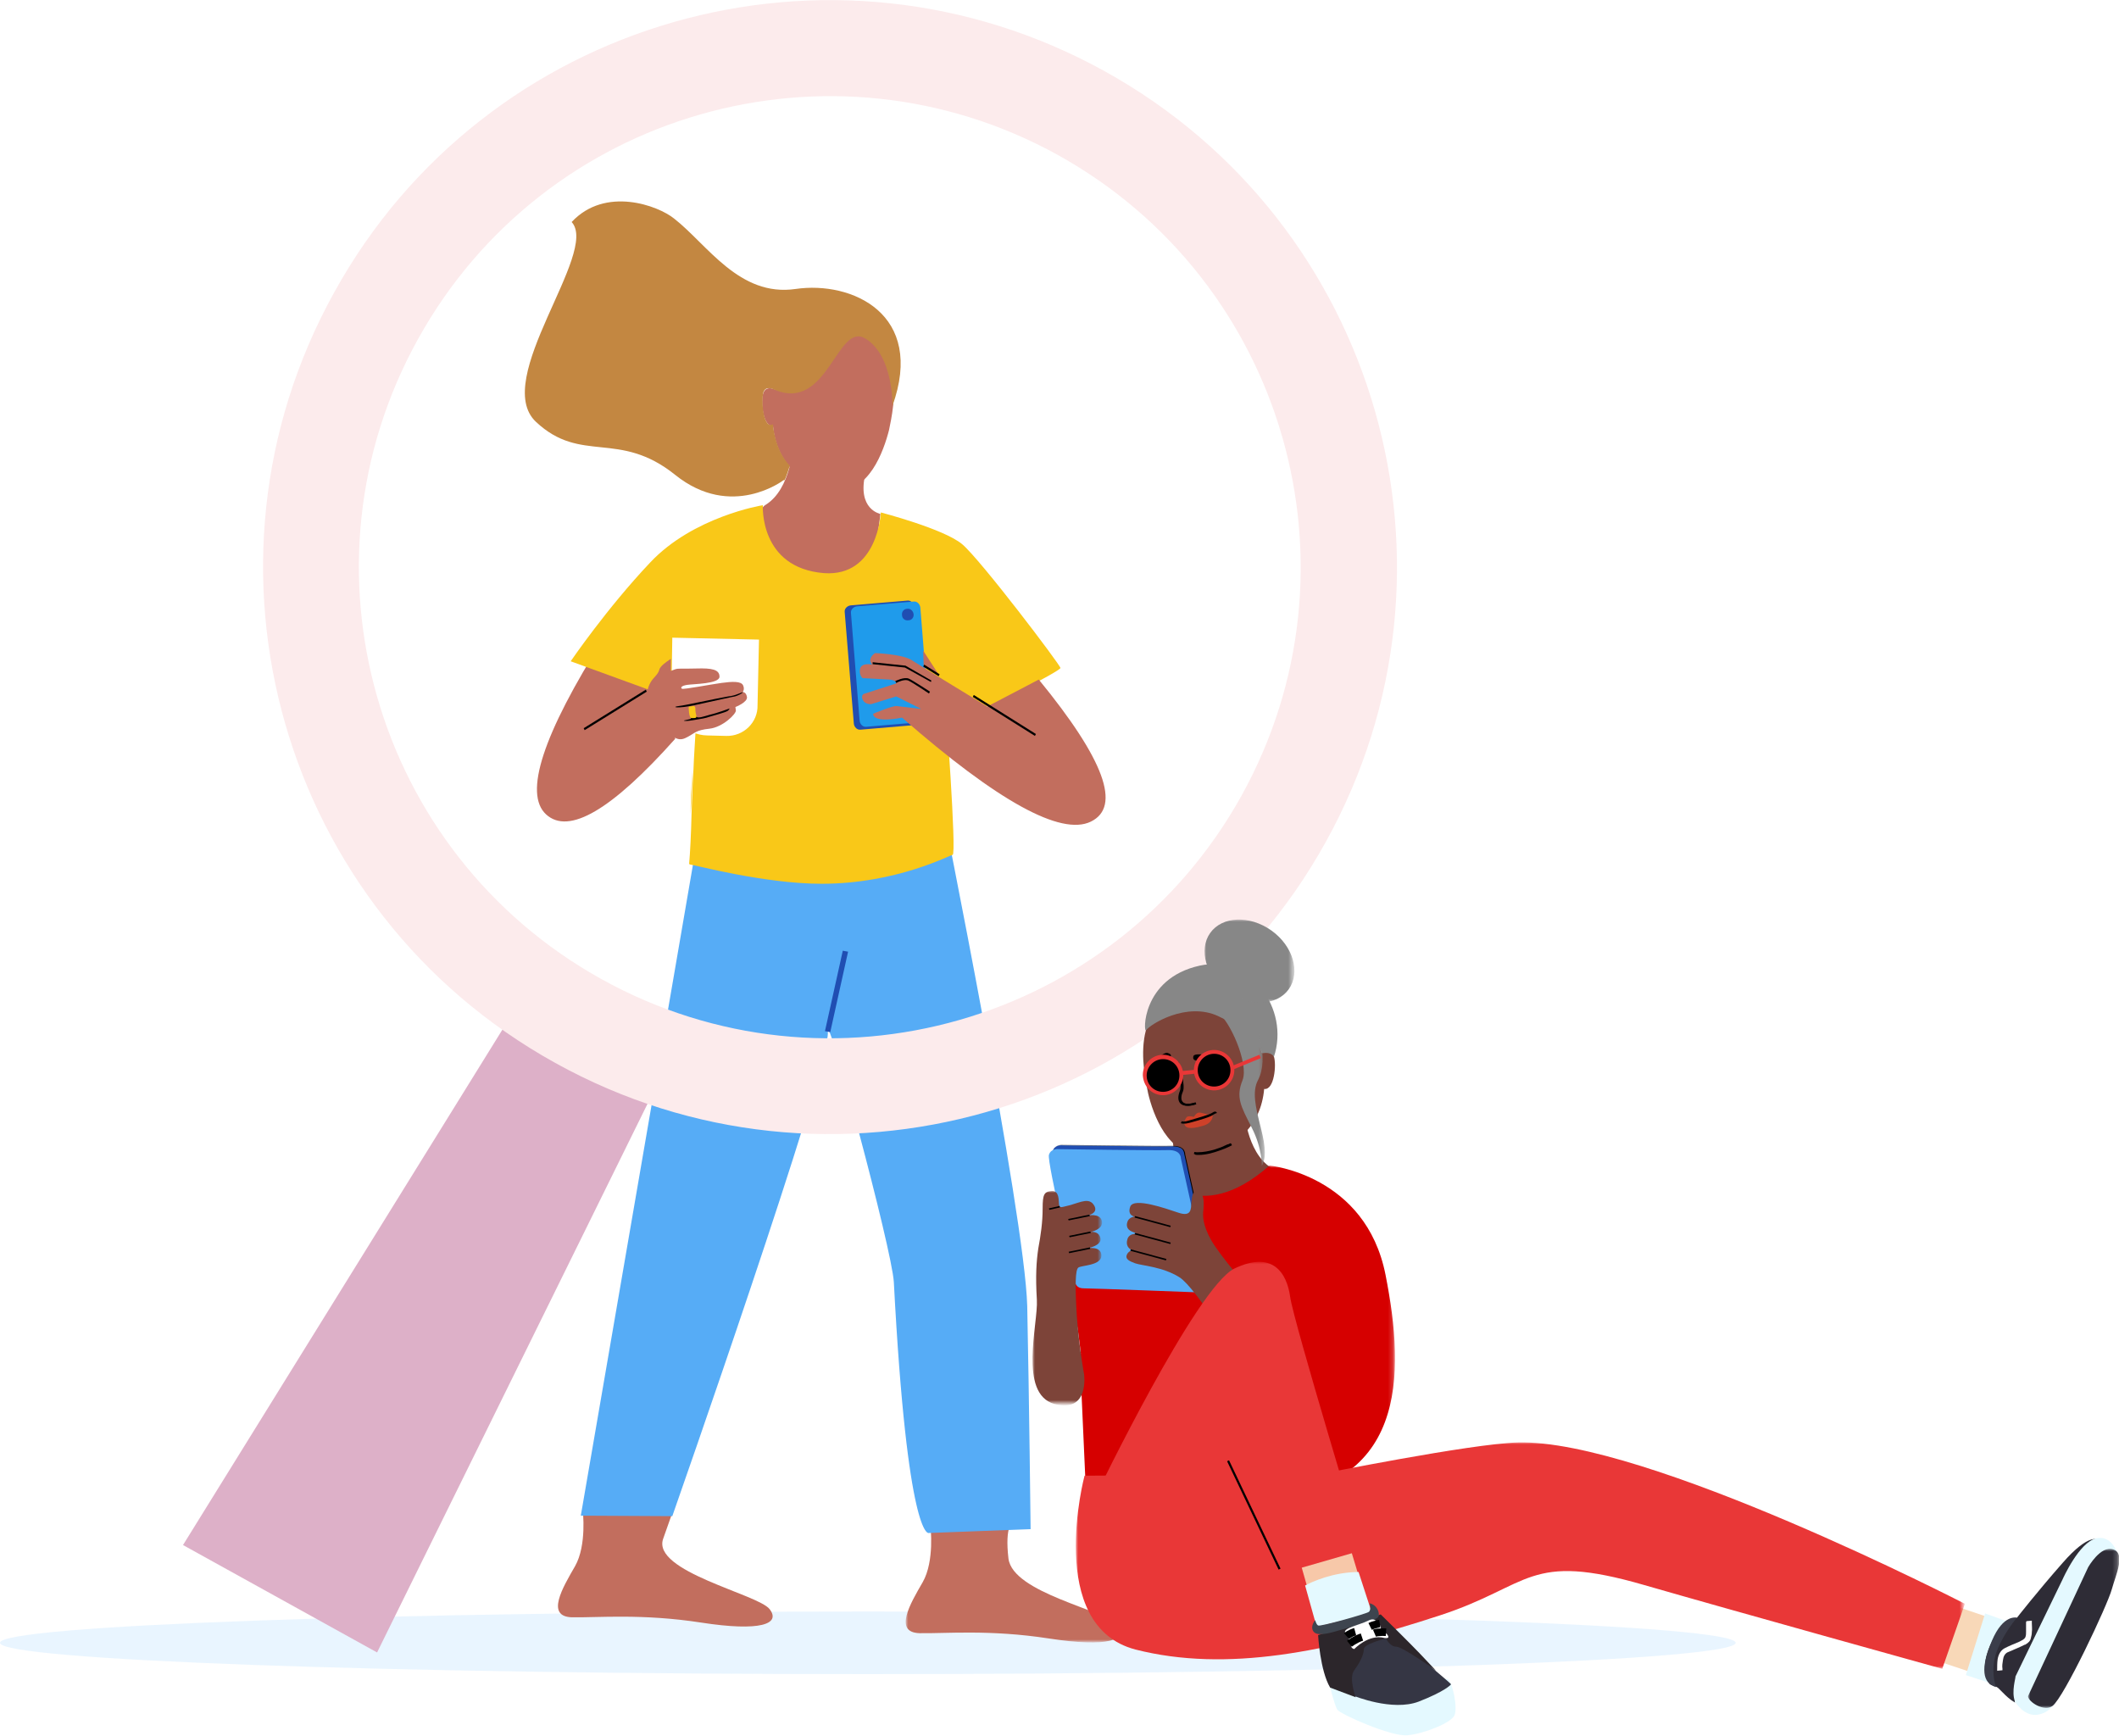 <?xml version="1.0" encoding="utf-8"?>
<!-- Generator: Adobe Illustrator 24.2.0, SVG Export Plug-In . SVG Version: 6.00 Build 0)  -->
<svg version="1.1" id="Capa_1" xmlns="http://www.w3.org/2000/svg" xmlns:xlink="http://www.w3.org/1999/xlink" x="0px" y="0px"
	 viewBox="0 0 440 360.4" style="enable-background:new 0 0 440 360.4;" xml:space="preserve">
<style type="text/css">
	.st0{opacity:0.5;fill:#D5ECFF;enable-background:new    ;}
	.st1{fill-rule:evenodd;clip-rule:evenodd;fill:#FFFFFF;filter:url(#Adobe_OpacityMaskFilter);}
	.st2{mask:url(#mask0_0_1_1_);}
	.st3{fill-rule:evenodd;clip-rule:evenodd;fill:#C26E5E;}
	.st4{fill-rule:evenodd;clip-rule:evenodd;fill:#56ACF6;}
	.st5{fill:#204EB2;}
	.st6{fill-rule:evenodd;clip-rule:evenodd;fill:#F9C818;}
	.st7{fill-rule:evenodd;clip-rule:evenodd;fill:#204EB2;}
	.st8{fill-rule:evenodd;clip-rule:evenodd;fill:#1F9BEB;}
	.st9{fill-rule:evenodd;clip-rule:evenodd;}
	.st10{fill-rule:evenodd;clip-rule:evenodd;fill:#FFFFFF;}
	.st11{fill-rule:evenodd;clip-rule:evenodd;fill:#C38741;}
	.st12{fill-rule:evenodd;clip-rule:evenodd;fill:#DDB0C8;}
	.st13{fill-rule:evenodd;clip-rule:evenodd;fill:#FCEBEC;}
	.st14{fill-rule:evenodd;clip-rule:evenodd;fill:#D60000;}
	.st15{fill-rule:evenodd;clip-rule:evenodd;fill:#7D4439;}
	.st16{fill-rule:evenodd;clip-rule:evenodd;fill:#864A56;}
	.st17{fill-rule:evenodd;clip-rule:evenodd;fill:#FFFFFF;filter:url(#Adobe_OpacityMaskFilter_1_);}
	.st18{mask:url(#mask1_0_1_1_);}
	.st19{fill-rule:evenodd;clip-rule:evenodd;fill:#FFFFFF;filter:url(#Adobe_OpacityMaskFilter_2_);}
	.st20{mask:url(#mask2_0_1_1_);}
	.st21{fill-rule:evenodd;clip-rule:evenodd;fill:#FFFFFF;filter:url(#Adobe_OpacityMaskFilter_3_);}
	.st22{mask:url(#mask3_0_1_1_);}
	.st23{fill-rule:evenodd;clip-rule:evenodd;fill:#F8D8B8;}
	.st24{fill-rule:evenodd;clip-rule:evenodd;fill:#E4F9FF;}
	.st25{fill-rule:evenodd;clip-rule:evenodd;fill:#2E2C36;}
	.st26{fill-rule:evenodd;clip-rule:evenodd;fill:#FFFFFF;filter:url(#Adobe_OpacityMaskFilter_4_);}
	.st27{mask:url(#mask4_0_1_1_);}
	.st28{fill-rule:evenodd;clip-rule:evenodd;fill:#3B3D4A;}
	.st29{fill:#FFFFFF;}
	.st30{fill-rule:evenodd;clip-rule:evenodd;fill:#FFFFFF;filter:url(#Adobe_OpacityMaskFilter_5_);}
	.st31{mask:url(#mask5_0_1_1_);}
	.st32{fill-rule:evenodd;clip-rule:evenodd;fill:#E93737;}
	.st33{fill-rule:evenodd;clip-rule:evenodd;fill:#FFFFFF;filter:url(#Adobe_OpacityMaskFilter_6_);}
	.st34{mask:url(#mask6_0_1_1_);}
	.st35{fill-rule:evenodd;clip-rule:evenodd;fill:#F7C8A9;}
	.st36{fill-rule:evenodd;clip-rule:evenodd;fill:#353644;}
	.st37{fill-rule:evenodd;clip-rule:evenodd;fill:#2C262B;}
	.st38{fill-rule:evenodd;clip-rule:evenodd;fill:#3E454F;}
	.st39{fill:none;stroke:#000000;stroke-width:1.574;}
	.st40{fill-rule:evenodd;clip-rule:evenodd;fill:#CE4129;}
	.st41{fill-rule:evenodd;clip-rule:evenodd;fill:#878787;}
	.st42{fill-rule:evenodd;clip-rule:evenodd;fill:#FFFFFF;filter:url(#Adobe_OpacityMaskFilter_7_);}
	.st43{mask:url(#mask7_0_1_1_);}
	.st44{fill-rule:evenodd;clip-rule:evenodd;fill:#FFFFFF;filter:url(#Adobe_OpacityMaskFilter_8_);}
	.st45{mask:url(#mask8_0_1_1_);}
</style>
<g>
	<path class="st0" d="M180.2,347.6c99.5,0,180.2-2.9,180.2-6.5c0-3.6-80.7-6.5-180.2-6.5C80.7,334.6,0,337.5,0,341.1
		C0,344.7,80.7,347.6,180.2,347.6z"/>
	<defs>
		<filter id="Adobe_OpacityMaskFilter" filterUnits="userSpaceOnUse" x="188.1" y="315.9" width="44.6" height="25.1">
			<feColorMatrix  type="matrix" values="1 0 0 0 0  0 1 0 0 0  0 0 1 0 0  0 0 0 1 0"/>
		</filter>
	</defs>
	<mask maskUnits="userSpaceOnUse" x="188.1" y="315.9" width="44.6" height="25.1" id="mask0_0_1_1_">
		<path class="st1" d="M232.7,315.9h-44.6V341h44.6V315.9z"/>
	</mask>
	<g class="st2">
		<path class="st3" d="M193.2,316.9c0,0,0.9,7.2-1.6,11.6c-2.6,4.5-6.1,10.4-0.7,10.6c5.4,0.1,14.6-0.8,26.9,1.1
			c12.3,1.9,16.6,0.3,14.2-2.8c-2.4-3.1-21.7-6.6-22.6-13.8c-0.8-6.9,0.9-7.6,0.9-7.6L193.2,316.9z"/>
	</g>
	<path class="st3" d="M121,313.6c0,0,0.9,7.2-1.6,11.6c-2.6,4.5-6.1,10.4-0.7,10.6c5.4,0.1,14.6-0.8,26.9,1.1
		c12.3,1.9,16.6,0.3,14.2-2.8c-2.4-3.1-24.5-7.8-22.1-14.6l2.4-6.8L121,313.6z"/>
	<path class="st4" d="M213.3,271.2c0.4,19,0.7,46.3,0.7,46.3l-21.2,0.8c0,0-4.4,1.2-7.2-52.1c-0.4-6.9-14.2-58-13.7-51.9
		c0.5,7-32.3,100.5-32.3,100.5l-19-0.1c17.1-99.1,25.6-148.6,25.6-148.6h49.2C195.3,166,212.8,252.1,213.3,271.2z"/>
	<path class="st5" d="M175,197.4l-3.7,16.7l1.1,0.2l3.7-16.7L175,197.4z"/>
	<path class="st3" d="M164.7,92.4c0,0-0.4,9.1-5.7,12.4c-4.8,2.9,5.4,19.9,16.4,18.9c6-0.6,7.4-17,7.4-17s-4.9-0.9-3.1-8.4
		L164.7,92.4z"/>
	<path class="st3" d="M173.5,101.7c-7.1-0.9-12.3-5.6-13-13.3c-2.1,0.3-2.6-5.1-2-6.8c0.6-1.7,2.5-0.7,2.5-0.7
		c0.1-0.3,0.2-0.6,0.3-0.9c3.1-12.8,11.9-12.3,11.9-12.3c16.1,0.8,12.3,17.2,11.4,21.6C183.5,93.6,180.4,102.5,173.5,101.7z"/>
	<path class="st3" d="M125.4,132.4c-12.7,20.1-16.7,32.4-12,36.7c4.7,4.3,13.6-0.9,26.8-15.7c-0.7-3.3-2.4-6.9-5.3-10.8
		C132.2,138.7,129,135.3,125.4,132.4z"/>
	<path class="st6" d="M205.6,146.7l-9.3-1.1c0,0,2.4,31.9,1.5,31.9c-0.5,0-11.6,6-27.2,6c-12,0-26.7-4-27.3-4
		c-0.1,0-0.2-0.1-0.2-0.2c0.2-2.2,0.4-6.1,0.5-10.4c0.1-3,0.2-6.2,0.4-9.2c0.1-2.8,0.3-5.3,0.4-7.3c0.7-8.6,0.2-16.5,0.2-16.5
		l-3.6,9.6l-22.5-8.2c0,0,7.5-11,16.5-20.5c8.9-9.5,23.2-11.9,23.4-11.9c0,0,0,0,0,0s-0.8,13,12.7,14.1
		c11.2,0.8,11.8-12.6,11.8-12.6s13.1,3.4,16.9,6.6c3.8,3.2,20.4,25.1,20.4,25.7C220,139.4,205.6,146.7,205.6,146.7z"/>
	<path class="st6" d="M143.8,159.9c-0.1,3-0.2,6.2-0.4,9.2C143.4,167,143.5,164.1,143.8,159.9z"/>
	<path class="st7" d="M190.5,150.5l-11.8,1c-0.7,0.1-1.3-0.5-1.4-1.2l-1.9-23.2c-0.1-0.7,0.5-1.3,1.2-1.4l11.8-1
		c0.7-0.1,1.3,0.5,1.4,1.2l1.9,23.2C191.7,149.8,191.2,150.4,190.5,150.5z"/>
	<path class="st8" d="M191.7,149.9l-11.8,1c-0.7,0.1-1.3-0.5-1.4-1.2l-1.8-22.4c-0.1-0.7,0.5-1.3,1.2-1.4l11.8-1
		c0.7-0.1,1.3,0.5,1.4,1.2l1.8,22.4C192.9,149.2,192.4,149.8,191.7,149.9z"/>
	<path class="st7" d="M189.7,127.5c0.1,0.7-0.4,1.3-1.1,1.3c-0.7,0.1-1.3-0.4-1.3-1.1c-0.1-0.7,0.4-1.3,1.1-1.3
		C189,126.3,189.6,126.8,189.7,127.5z"/>
	<path class="st3" d="M187.3,149c0,0-5.9,1.3-6-0.8c0,0,4-1.7,4.9-1.6c0.9,0.1,5.1,0.6,5.1,0.6l-5.2-2.6l-5.2,1.6
		c0,0-1.2,0.1-1.7-0.8s0.1-1.3,0.1-1.3l6.8-2.2c0,0,0.2-0.7-1.5-0.8s-5.5-0.3-5.5-0.3s-0.8-0.7-0.5-2c0.4-1.3,2.5-0.8,2.5-0.8
		s-1.2-1.1,0.6-2.4c0,0,5.5,0.2,7.5,1.4c2,1.3,15.8,9.7,15.8,9.7l10.7-5.6c13.6,16.6,17.2,26.4,10.8,29.5
		C220.3,173.6,207.2,166.4,187.3,149z"/>
	<path class="st9" d="M193.3,141.6l-5.4-3l-6.7-0.7l0-0.4l6.7,0.7c0,0,0.1,0,0.1,0l5.4,3.1L193.3,141.6z"/>
	<path class="st9" d="M214.9,152.8l-12.9-8.1l0.2-0.4l12.9,8.1L214.9,152.8z"/>
	<path class="st9" d="M134.3,143.6l-12.9,8l-0.2-0.4l12.9-8L134.3,143.6z"/>
	<path class="st9" d="M192.9,144c0,0-3.4-2.3-4.3-2.7c-0.7-0.3-2,0.2-2.5,0.5l-0.2-0.4c0.1,0,1.8-0.9,2.8-0.5
		c0.9,0.4,4.2,2.6,4.4,2.7L192.9,144z"/>
	<path class="st3" d="M191.7,135.1l3.3,5.1l-3.2-2L191.7,135.1z"/>
	<path class="st9" d="M194.9,140.4l-3.2-2l0.2-0.4l3.2,2L194.9,140.4z"/>
	<path class="st10" d="M150.8,152.8l-4-0.1c-4.2-0.1-7.5-3.5-7.4-7.7l0.2-12.6l18,0.4l-0.3,13.6C157.4,150,154.4,152.9,150.8,152.8z
		"/>
	<path class="st3" d="M139.3,136.8c0,0-1.6,1-2.1,1.7c-0.5,0.6-0.1,0.8-1.2,2c-1.2,1.2-3.2,4.3,0.4,9c3.7,4.7,4.9,4.3,6.4,3.5
		c1.5-0.8,1.7-1.4,4.5-1.7c2.8-0.3,5.6-3.1,5.5-3.8l-0.1-0.7c0,0,2.6-1,2.4-2.1c-0.2-1.1-0.9-1-0.9-1s0.5-0.5,0.1-1.4
		c-0.4-0.9-2.3-0.8-4.5-0.5c-2.2,0.3-7.9,1.4-8.2,1.2c-0.3-0.2-0.2-0.6,1.1-0.8c1.3-0.2,6.7-0.2,6.7-1.7c0-1.5-1.6-1.8-4.8-1.7
		c-3.1,0.1-3.7-0.1-4.5,0.2l-0.8,0.3L139.3,136.8z"/>
	<path class="st9" d="M154.3,143.7c0,0,0.2-0.1-1.1,0.4c-0.5,0.2-1.1,0.4-2,0.5c-3.4,0.6-8.6,1.8-10.3,2c-1.6,0.2-0.3,0.6,3.4-0.2
		c3.7-0.8,8.1-1.8,8.3-1.8C153,144.5,154,144.1,154.3,143.7z"/>
	<path class="st9" d="M151.5,147.1c0,0-2.7,1-4.1,1.3c-1.4,0.4-2.5,0.8-2.8,0.4c-0.3-0.5-0.6-0.6-0.6-0.6l-0.5,0.5
		c0,0,0.1,0.6-0.2,0.6c-0.5,0.1-1.3,0.3-1.3,0.3s0,0.3,2.7-0.2c0.7-0.1,1.9-0.3,2.7-0.6c0.7-0.2,3.3-0.9,3.7-1.2
		C151.4,147.4,151.5,147.1,151.5,147.1z"/>
	<path class="st6" d="M143,146.8c0,0,0,2.3,0.6,2.3c0.7,0,0.9,0,1-0.2s-0.2-0.8-0.2-1.4c0-0.6,0-0.9-0.5-0.9
		C143.4,146.7,143,146.7,143,146.8z"/>
	<path class="st11" d="M140,45.4c6.9,5.4,13.5,16.3,25.2,14.6c11.7-1.7,27,5.2,20.1,24.3c0,0,0.3-10.4-5.6-14
		c-5.9-3.6-7.8,15.4-18.9,10.6c0,0-1.8-1-2.3,0.6c-0.4,1.6-0.1,5.8,1.1,6.6c0,0,0.3,0.3,0.9,0c0,0,0.3,5.3,3.5,8.6
		c0,0-0.8,2.6-1.1,3l-0.2,0c0,0-10.8,8.3-22.5-1.1c-11.7-9.4-19.5-2.2-28.9-11c-9.4-8.8,13.2-35.2,7.4-41.5
		C125.7,38.6,136.7,42.7,140,45.4z"/>
	<path class="st12" d="M108.9,206.4l28.9,16L78.3,343.1L38,320.8L108.9,206.4z"/>
	<path class="st13" d="M229.4,14.8c56.9,31.5,77.4,103.2,45.9,160c-31.5,56.9-103.2,77.4-160,45.9c-56.9-31.5-77.4-103.2-45.9-160
		C100.8,3.8,172.5-16.7,229.4,14.8z M219.7,32.2C172.5,6.1,113,23.1,86.8,70.4c-26.2,47.2-9.1,106.7,38.1,132.9
		c47.2,26.2,106.7,9.1,132.9-38.1C284,117.9,266.9,58.4,219.7,32.2z"/>
	<path class="st14" d="M275.5,279.5l4,37.9c0,0-39.4,9.5-53.8-2.9l-1.5-33.4C224.3,281.1,241.4,280.5,275.5,279.5z"/>
	<path class="st15" d="M258.3,230.1c0,0,0.4,9.1,5.7,12.4c4.8,2.9-5.4,19.9-16.4,18.9c-6-0.6-7.4-17-7.4-17s4.9-0.9,3.1-8.4
		L258.3,230.1z"/>
	<path class="st15" d="M249.5,239.4c7.1-0.9,12.3-5.6,13-13.3c2.1,0.3,2.6-5.1,2-6.8c-0.6-1.7-2.5-0.7-2.5-0.7
		c-0.1-0.3-0.2-0.6-0.3-0.9c-3.1-12.8-11.9-12.3-11.9-12.3c-16.1,0.8-12.3,17.2-11.4,21.6C239.4,231.3,242.6,240.2,249.5,239.4z"/>
	<path class="st16" d="M225.7,291.6c2.4-1,5.4-4,9.1-9.1c2.7-3.7,4.8-7.3,4.8-7.3l-0.4-0.2c-0.1,0.1-8.1,13.9-13.6,16.2L225.7,291.6
		z"/>
	<defs>
		<filter id="Adobe_OpacityMaskFilter_1_" filterUnits="userSpaceOnUse" x="221.7" y="242" width="67.9" height="69.4">
			<feColorMatrix  type="matrix" values="1 0 0 0 0  0 1 0 0 0  0 0 1 0 0  0 0 0 1 0"/>
		</filter>
	</defs>
	<mask maskUnits="userSpaceOnUse" x="221.7" y="242" width="67.9" height="69.4" id="mask1_0_1_1_">
		<path class="st17" d="M289.7,242h-67.9v69.4h67.9V242z"/>
	</mask>
	<g class="st18">
		<path class="st14" d="M263.6,242c0,0,20,1.9,24.1,22.7c4.1,20.8,4.6,45.3-27.2,46.5c-31.8,1.3-34.5-4.1-34.4-5.2
			c0-1.2-0.5-20.4-3.1-35c-2.6-14.6-2.8-22.5,17-27.3C240,243.5,248.7,255.2,263.6,242z"/>
	</g>
	<path class="st7" d="M248.4,250.5l-2.4-10.8c0,0,0.1-1.8-2.7-1.7c-2.8,0.1-22.7-0.2-22.7-0.2s-1.6-0.2-2,1.2
		c-0.4,1.5,5.4,26,5.4,26s-0.1,1.7,1.8,1.7c1.9,0,25.4,0.9,25.4,0.9L248.4,250.5z"/>
	<defs>
		<filter id="Adobe_OpacityMaskFilter_2_" filterUnits="userSpaceOnUse" x="218.5" y="237.7" width="32.8" height="29.9">
			<feColorMatrix  type="matrix" values="1 0 0 0 0  0 1 0 0 0  0 0 1 0 0  0 0 0 1 0"/>
		</filter>
	</defs>
	<mask maskUnits="userSpaceOnUse" x="218.5" y="237.7" width="32.8" height="29.9" id="mask2_0_1_1_">
		<path class="st19" d="M251.3,237.7h-32.8v29.9h32.8V237.7z"/>
	</mask>
	<g class="st20">
		<path class="st9" d="M248.3,250.5l2.8,17c-1.4-0.1-23.5-0.9-25.4-0.9c-0.6,0-1-0.2-1.3-0.5c-0.4-0.5-0.4-1.1-0.4-1.1v0l0,0
			c-0.1-0.2-5.8-24.5-5.4-26c0.4-1.4,1.9-1.2,2-1.2c0.2,0,20,0.3,22.7,0.2c1,0,1.8,0.2,2.2,0.6c0.4,0.5,0.4,1,0.4,1l0,0l0,0
			L248.3,250.5z M251.3,267.7l-2.8-17.2l-2.4-10.8c0-0.1,0-0.6-0.4-1.1c-0.5-0.5-1.2-0.7-2.3-0.7c-2.8,0.1-22.5-0.2-22.7-0.2
			c0,0-1.6-0.2-2.1,1.3c-0.4,1.5,5.1,24.9,5.4,26c0,0.1,0,0.7,0.4,1.2c0.3,0.3,0.8,0.5,1.4,0.5C227.7,266.8,251,267.7,251.3,267.7
			L251.3,267.7z"/>
	</g>
	<path class="st4" d="M247.6,251.3l-2.4-10.8c0,0,0.1-1.8-2.7-1.7c-2.8,0.1-22.7-0.2-22.7-0.2s-1.6-0.2-2,1.2
		c-0.4,1.5,5.4,26,5.4,26s-0.1,1.7,1.8,1.7c1.9,0,25.4,0.9,25.4,0.9L247.6,251.3z"/>
	<path class="st15" d="M259.8,268.2c0,0-6.5-7.5-8.3-10.7c-1.8-3.2-1.8-5.1-1.6-6.5c0.1-1.5,0.1-3.2-1-3.5c-1.2-0.3-1.3,0.4-1.5,2
		c-0.1,1.6,0,3.2-2.7,2.3c-2.7-0.9-9.2-3.2-10-1.3c-0.7,1.9,0.9,2.1,0.9,2.1s-1.2,0.1-1.5,1.1c-0.3,0.9,0,1.6,0.9,2
		c0.9,0.4,1.3,0.5,1.3,0.5s-1.8-0.3-2.2,1.1c-0.4,1.3,0.3,2,1,2.3c0,0-1,0.2-1.2,1.2c-0.1,0.7,0.7,1.1,1.8,1.5
		c1.4,0.5,5.7,0.7,9.2,2.9c3.6,2.3,12.2,17,16.5,21.6c4.3,4.5,8.6-7.2,8.6-7.2S264.8,272.8,259.8,268.2z"/>
	<path class="st9" d="M243,254.8l0.1-0.3l-7.4-2l-0.1,0.3L243,254.8z"/>
	<path class="st9" d="M243,258.3l0.1-0.3l-7.4-2l-0.1,0.3L243,258.3z"/>
	<path class="st9" d="M242.1,261.7l0.1-0.3l-7.4-2l-0.1,0.3L242.1,261.7z"/>
	<defs>
		<filter id="Adobe_OpacityMaskFilter_3_" filterUnits="userSpaceOnUse" x="214.4" y="247.2" width="14.5" height="44.4">
			<feColorMatrix  type="matrix" values="1 0 0 0 0  0 1 0 0 0  0 0 1 0 0  0 0 0 1 0"/>
		</filter>
	</defs>
	<mask maskUnits="userSpaceOnUse" x="214.4" y="247.2" width="14.5" height="44.4" id="mask3_0_1_1_">
		<path class="st21" d="M228.9,247.2h-14.5v44.4h14.5V247.2z"/>
	</mask>
	<g class="st22">
		<path class="st15" d="M225.1,285.3c0,0-1-5.3-1.5-12c-0.4-6.7-0.3-9.6,0.3-10.1c0.6-0.5,4.8-0.4,4.8-2.5c0-2.1-3-1.5-3-1.5
			s3.1-0.5,2.8-2.1c-0.3-1.6-2.1-1.3-2.1-1.3s2.8-0.5,2.4-2.3c-0.4-1.7-3.1-1.1-3.1-1.1s2.5-0.4,1.5-2.1c-1-1.7-2.8-0.7-4.9-0.1
			c-2.1,0.5-2.2,0.7-2.4-0.1c-0.1-0.8,0.1-2.9-1.5-2.8c-1.6,0.1-1.9,0.7-1.9,3.6s-0.4,5.6-0.9,8.3c-0.4,2.7-0.6,5.7-0.3,10.7
			c0.3,4.9-3.9,19.4,3.6,21.6C226.3,293.5,225.1,285.3,225.1,285.3z"/>
	</g>
	<path class="st9" d="M222,260.2l4.4-0.9l-0.1-0.3l-4.4,0.9L222,260.2z"/>
	<path class="st9" d="M222.1,256.9l4.4-0.9l-0.1-0.3l-4.4,0.9L222.1,256.9z"/>
	<path class="st9" d="M221.9,253.4l4.4-0.9l-0.1-0.3l-4.4,0.9L221.9,253.4z"/>
	<path class="st9" d="M217.9,251.2l2.2-0.5l-0.1-0.3l-2.2,0.5L217.9,251.2z"/>
	<path class="st23" d="M406.4,333.6l-3.1,11.6l5.7,1.9l3.6-11.4L406.4,333.6z"/>
	<path class="st24" d="M412.2,335l-4,12.8l5.8,1.9l4.3-12.5L412.2,335z"/>
	<path class="st25" d="M418.8,335.9c0,0-0.9,0-2,0.6c-1.1,0.6-7,8.3-3.6,13.2c0,0,0.6,0.3,1.2,0.5c0.7,0.1,1.9,2.1,4,3.3
		c0,0-0.4-1.5,1.2-5.9c1.7-4.4,11.4-27.7,16-27.9c0,0-1.8-1.5-7.3,4.8C423.1,330.4,418.8,335.9,418.8,335.9z"/>
	<path class="st24" d="M418.4,353.3c0,0,1.9,3.3,4.9,2.7c3-0.6,3.9-3.3,4.9-5.7c1-2.3,11.4-27.9,11.4-27.9s-1.1-3.7-4.3-3
		c-3.6,0.8-7,8.5-7,8.5l-9.8,20.2C418.6,348.3,417.6,351.2,418.4,353.3z"/>
	<defs>
		<filter id="Adobe_OpacityMaskFilter_4_" filterUnits="userSpaceOnUse" x="421.1" y="321.6" width="18.9" height="33">
			<feColorMatrix  type="matrix" values="1 0 0 0 0  0 1 0 0 0  0 0 1 0 0  0 0 0 1 0"/>
		</filter>
	</defs>
	<mask maskUnits="userSpaceOnUse" x="421.1" y="321.6" width="18.9" height="33" id="mask4_0_1_1_">
		<path class="st26" d="M421.1,321.6H440v33h-18.9V321.6z"/>
	</mask>
	<g class="st27">
		<path class="st25" d="M421.1,352.2l12.5-26.8c0,0,2.6-4.6,5.2-3.7c2.6,0.9,0.6,5.1-0.3,8.3c-0.9,3.3-9.9,22.4-12.3,24.2
			C424.5,355.5,421.2,353.4,421.1,352.2z"/>
	</g>
	<path class="st28" d="M414.4,350.1c0,0-1.2-3.3,0.2-7.2c1.5-3.9,4.2-7,4.2-7s-2.8-0.9-5.2,4.8c-2.4,5.7-2,8.8,0.9,9.6"/>
	<path class="st29" d="M420.8,336.6l1.1-0.1l0,0.1l0,0.2c0,0.1,0,0.1,0,0.2c0,0.6,0.1,1.3,0,1.9c0,0.4-0.1,0.8-0.2,1.2
		c-0.1,0.6-0.5,1-1.2,1.4l-0.1,0c-0.4,0.2-0.8,0.4-1.5,0.7l-0.7,0.3c-0.6,0.3-1,0.4-1.4,0.6c-0.5,0.3-0.8,0.8-0.9,1.6
		c-0.1,0.6-0.2,1.2-0.1,1.8l0,0.1c0,0,0,0.1,0,0.1l0,0.1l-1.1,0.1l0-0.1c0,0,0-0.1,0-0.1l0,0c0-0.7,0-1.4,0.1-2.2
		c0.2-1.1,0.7-1.9,1.5-2.3c0.4-0.2,0.8-0.4,1.5-0.7l0.5-0.2c1.5-0.6,2.2-1,2.3-1.5c0.1-0.3,0.1-0.6,0.1-1c0-0.6,0-1.2,0-1.8l0-0.1
		c0,0,0-0.1,0-0.1L420.8,336.6L420.8,336.6z"/>
	<path class="st24" d="M275.9,349.2c0,0,1.2,4.9,1.8,5.8c0.6,0.9,11.1,5.6,14.5,5.3c3.4-0.3,9-2.5,9.8-4.1c0.7-1.6-0.3-6.6-1.3-7.5
		C299.6,347.9,275.9,349.2,275.9,349.2z"/>
	<defs>
		<filter id="Adobe_OpacityMaskFilter_5_" filterUnits="userSpaceOnUse" x="223.4" y="299.4" width="184.5" height="47">
			<feColorMatrix  type="matrix" values="1 0 0 0 0  0 1 0 0 0  0 0 1 0 0  0 0 0 1 0"/>
		</filter>
	</defs>
	<mask maskUnits="userSpaceOnUse" x="223.4" y="299.4" width="184.5" height="47" id="mask5_0_1_1_">
		<path class="st30" d="M223.4,299.4H408v47H223.4V299.4z"/>
	</mask>
	<g class="st31">
		<path class="st32" d="M225.2,306.4c0,0-8.3,31.2,10.6,36.1c18.9,4.8,40,0.5,63.2-7.1c19-6.2,18.2-13.3,42.4-6.3
			c17.3,5,61.9,17.4,61.9,17.4L408,333c0,0-66.5-34.3-92.9-33.5c-9.9,0.3-41.1,6.6-41.1,6.6L225.2,306.4z"/>
	</g>
	<defs>
		<filter id="Adobe_OpacityMaskFilter_6_" filterUnits="userSpaceOnUse" x="227.7" y="262" width="55.5" height="65.1">
			<feColorMatrix  type="matrix" values="1 0 0 0 0  0 1 0 0 0  0 0 1 0 0  0 0 0 1 0"/>
		</filter>
	</defs>
	<mask maskUnits="userSpaceOnUse" x="227.7" y="262" width="55.5" height="65.1" id="mask6_0_1_1_">
		<path class="st33" d="M227.7,262h55.5v65.1h-55.5V262z"/>
	</mask>
	<g class="st34">
		<path class="st32" d="M227.7,310.2c0,0,20.7-42.9,28.6-46.8c7.9-3.8,10.9,0.8,11.6,5.9c0.7,5.1,15.3,53.2,15.3,53.2l-17.4,4.6
			L227.7,310.2z"/>
	</g>
	<path d="M255.2,303.2l10.7,22.5l-0.4,0.2l-10.7-22.5L255.2,303.2z"/>
	<path class="st35" d="M280.7,322.5l1.3,4.3c-5.2,0-9.4,2.4-10.5,2.9l-1.2-4.2L280.7,322.5z"/>
	<path class="st24" d="M284.9,335l-11.5,2.8l-2.4-8.6c0,0,0,0,0.2-0.1c1.1-0.6,5.6-2.7,10.9-2.7"/>
	<path class="st36" d="M281.1,352.1c0,0,8,3.3,13.5,1.2c5.4-2.1,6.7-3.5,6.7-3.6s-9-7.9-10.8-8.7c-1.8-0.8-6.3-4.1-8.1-1.2
		c-1.8,2.9-4.5,5.1-4.2,7.2C278.4,349.1,281.1,352.1,281.1,352.1z"/>
	<path class="st37" d="M273.7,339.5c0,0,0.4,7.4,2.5,10.9l5.3,2c0,0-1.5-4-0.3-5.6c1.2-1.6,2-3.3,2-4.4s4.6-2.2,4.6-2.2
		s0.8,1.7,2.1,1.7c1.4,0,8.3,5,8.3,5s-1.7-1.8-3.5-3.7c-1.8-1.9-8-8-8-8L273.7,339.5z"/>
	<path class="st38" d="M273.1,336.4c0,0-1.1,1.2-0.4,2.3s3.1,0.5,5.4-0.2s7.7-2,8.1-2.8c0.4-0.8-0.3-2.5-1.8-2.8
		c0,0,0.4,1.4-0.2,1.8c-0.6,0.4-10.1,3.1-10.5,2.8C273.3,337.3,273.1,336.4,273.1,336.4z"/>
	<path class="st10" d="M281.2,342.4c0,0,3-3.2,6.3-2.3c0,0,1.1,0.2,0.7-0.5c-0.4-0.7-1-0.7-1-0.7s0.1-0.7-0.5-0.8
		c0,0,0.2-0.7-0.6-0.8c0,0-0.3-1.7-2-0.8c-1.8,0.9-5.2,1.5-4.8,2.5c0.4,0.9,0.7,0.5,0.7,0.5s-0.2,0.6,0.3,1.2
		c0.5,0.6,0.4,0.3,0.4,0.3S280.1,342.1,281.2,342.4z"/>
	<path class="st39" d="M279.6,339.7c0,0,0.7-0.6,1.8-0.9"/>
	<path class="st39" d="M286.5,337.1c0,0-1.2,0.2-2,0.6"/>
	<path class="st39" d="M287.8,338.9c0,0-1.7-0.1-2.4,0.2"/>
	<path class="st39" d="M280.2,341.3c0,0,1.1-0.9,2.6-1.4"/>
	<path class="st40" d="M251.8,231.4c0,0,0.3,1.8-2.2,2.4c-2.4,0.7-3.6,0.5-3.7-0.6c0,0,0.2-1.3,0.8-1.4c0.6-0.1,1.2,0.1,1.2,0.1
		s0.5-0.9,1.1-0.9S251,231.6,251.8,231.4z"/>
	<path class="st9" d="M247.5,233c1.8-0.5,3.9-1.1,4.5-1.6c0.5-0.3,0.7-0.3,0.7-0.3c0,0-0.2-0.6-0.9-0.1c-0.7,0.5-3.5,1.2-4.4,1.5
		c-1.6,0.5-1.8,0.4-2,0.3l-0.2,0.4c0.2,0.1,0.4,0.1,0.8,0.1C246.3,233.3,246.8,233.2,247.5,233z"/>
	<path class="st9" d="M248.9,239.8c1.6,0,3.2-0.5,4.3-0.9c1.5-0.5,2.6-1.1,2.6-1.1l-0.2-0.3c0,0-4.2,2.3-7.5,1.9l0,0.3
		C248.3,239.8,248.6,239.8,248.9,239.8z"/>
	<path d="M244.7,220.6l-0.4,0.1l0,0.1c0,0.1,0.1,0.2,0.1,0.4c0.1,0.4,0.2,0.8,0.3,1.3c0.1,0.5,0.2,1,0.3,1.4l0,0.1
		c0.2,1.1,0.2,2,0,2.5l0,0c-1,2.5,0.4,3.7,3.2,2.8l0.1,0l-0.1-0.4c-2.6,0.8-3.6-0.1-2.7-2.2c0.2-0.6,0.2-1.6,0-2.9
		c-0.1-0.5-0.2-0.9-0.3-1.4c-0.1-0.4-0.2-0.8-0.3-1.1l0-0.1c0-0.1,0-0.2-0.1-0.2l-0.1-0.2L244.7,220.6z"/>
	<path d="M255.8,237.8l-0.2-0.4l-0.1,0l-0.1,0c-0.1,0.1-0.2,0.1-0.4,0.2l-0.1,0c-0.5,0.2-1,0.5-1.6,0.7c-1.3,0.5-2.6,0.8-3.7,0.9
		c-0.5,0-1,0.1-1.5,0l-0.1,0l-0.1,0.4c0.5,0.1,1.1,0.1,1.7,0c1.2-0.1,2.5-0.5,3.9-1c0.6-0.2,1.1-0.5,1.6-0.7l0.2-0.1
		c0.1,0,0.2-0.1,0.2-0.1L255.8,237.8L255.8,237.8z"/>
	<path class="st9" d="M246.7,229.6c0.5,0,1-0.1,1.7-0.3l-0.1-0.4c-1.3,0.4-2.3,0.4-2.7-0.1c-0.4-0.4-0.4-1.2,0-2.1
		c0.3-0.6,0.2-1.9-0.2-3.7c-0.3-1.3-0.6-2.4-0.7-2.5l-0.4,0.1c0.4,1.2,1.3,4.7,0.9,5.8c-0.6,1.4-0.3,2.2,0.1,2.6
		C245.5,229.4,246,229.6,246.7,229.6z"/>
	<path class="st9" d="M249.8,223.6c0.1,0,0.2,0,0.2-0.1c0,0,0.6-0.5,1.4-0.5c0.8,0,1.4,0.4,1.4,0.4c0.1,0.1,0.4,0.1,0.5-0.1
		c0.1-0.1,0.1-0.4-0.1-0.5c0,0-0.7-0.5-1.8-0.6c-1.1,0-1.8,0.6-1.8,0.6c-0.1,0.1-0.1,0.3,0,0.5C249.6,223.5,249.7,223.6,249.8,223.6
		z"/>
	<path class="st9" d="M255.5,221.9c0,0-1.3-1.5-2.4-2.2c-0.7-0.4-5.1-1.3-5.3-0.4c-0.2,0.9,0.3,0.9,2.1,1.2c1.8,0.3,2.6,0.4,3.5,0.8
		C254.3,221.8,255.3,222.4,255.5,221.9z"/>
	<path class="st9" d="M238.5,223c0,0-0.2-0.9,0.1-1.5c0.2-0.6,3-3.1,3.8-2.9c1.3,0.4,0.8,1-0.8,2.1c-1.3,0.9-1.8,1.2-2.3,1.9
		C238.5,223.3,238.6,223.1,238.5,223z"/>
	<path class="st9" d="M240.3,224.6c0.1,0,0.2,0,0.2-0.1c0,0,0.6-0.5,1.4-0.5c0.8,0,1.4,0.4,1.4,0.4c0.1,0.1,0.4,0.1,0.5-0.1
		c0.1-0.1,0.1-0.4-0.1-0.5c0,0-0.7-0.5-1.8-0.6c-1.1,0-1.8,0.6-1.8,0.6c-0.1,0.1-0.1,0.3,0,0.5C240.1,224.6,240.2,224.6,240.3,224.6
		z"/>
	<path class="st41" d="M262.1,218.7c0,0-1-3.9-9.1-7.7c-6.6-3.1-14.2,1.7-15,2.9c-0.6,0.9-1.1-10.7,11.1-13.4
		c10.4-2.3,18.8,8.9,15.4,19C264.6,219.5,264.1,218.3,262.1,218.7z"/>
	<defs>
		<filter id="Adobe_OpacityMaskFilter_7_" filterUnits="userSpaceOnUse" x="250" y="190.9" width="18.7" height="17.3">
			<feColorMatrix  type="matrix" values="1 0 0 0 0  0 1 0 0 0  0 0 1 0 0  0 0 0 1 0"/>
		</filter>
	</defs>
	<mask maskUnits="userSpaceOnUse" x="250" y="190.9" width="18.7" height="17.3" id="mask7_0_1_1_">
		<path class="st42" d="M268.8,190.9H250v17.3h18.7V190.9z"/>
	</mask>
	<g class="st43">
		<path class="st41" d="M251.3,193.7c-2.5,3.5-0.9,9,3.6,12.2c4.5,3.2,10.2,3,12.7-0.5c2.5-3.5,0.9-9-3.6-12.2
			C259.5,190,253.8,190.2,251.3,193.7z"/>
	</g>
	<defs>
		<filter id="Adobe_OpacityMaskFilter_8_" filterUnits="userSpaceOnUse" x="252.8" y="210.2" width="9.8" height="31.9">
			<feColorMatrix  type="matrix" values="1 0 0 0 0  0 1 0 0 0  0 0 1 0 0  0 0 0 1 0"/>
		</filter>
	</defs>
	<mask maskUnits="userSpaceOnUse" x="252.8" y="210.2" width="9.8" height="31.9" id="mask8_0_1_1_">
		<path class="st44" d="M262.6,210.2h-9.8v31.9h9.8V210.2z"/>
	</mask>
	<g class="st45">
		<path class="st41" d="M260.6,212.3c0,0,3.1,7.3,0.6,12c-2.5,4.7,3.3,13.5,0.8,17.8c0,0,0.2-3.5-2.1-8c-2.3-4.5-3.3-6.3-1.9-9.8
			c1.4-3.5-2.8-12.7-5.2-14.1L260.6,212.3z"/>
	</g>
	<path class="st9" d="M248.3,222.2c0,2.1,1.7,3.8,3.8,3.8c2.1,0,3.8-1.7,3.8-3.8c0-2.1-1.7-3.8-3.8-3.8
		C250,218.4,248.3,220.1,248.3,222.2z"/>
	<path class="st32" d="M252.1,218.8c1.9,0,3.4,1.5,3.4,3.4c0,1.9-1.5,3.4-3.4,3.4s-3.4-1.5-3.4-3.4
		C248.7,220.4,250.2,218.8,252.1,218.8z M252.1,226.4c2.3,0,4.2-1.9,4.2-4.2c0-2.3-1.9-4.2-4.2-4.2c-2.3,0-4.2,1.9-4.2,4.2
		C247.9,224.5,249.8,226.4,252.1,226.4z"/>
	<path class="st9" d="M237.8,223.3c0,2.1,1.7,3.8,3.8,3.8c2.1,0,3.8-1.7,3.8-3.8c0-2.1-1.7-3.8-3.8-3.8
		C239.4,219.5,237.8,221.2,237.8,223.3z"/>
	<path class="st32" d="M241.5,219.9c1.9,0,3.4,1.5,3.4,3.4s-1.5,3.4-3.4,3.4s-3.4-1.5-3.4-3.4S239.7,219.9,241.5,219.9z
		 M241.5,227.4c2.3,0,4.2-1.9,4.2-4.2c0-2.3-1.9-4.2-4.2-4.2c-2.3,0-4.2,1.9-4.2,4.2C237.4,225.6,239.2,227.4,241.5,227.4z"/>
	<path class="st32" d="M256.2,222l5.6-2.3l-0.3-0.7l-5.6,2.3L256.2,222z"/>
	<path class="st32" d="M245.5,223.2l2.9-0.3l-0.1-0.8l-3,0.3L245.5,223.2z"/>
</g>
</svg>
